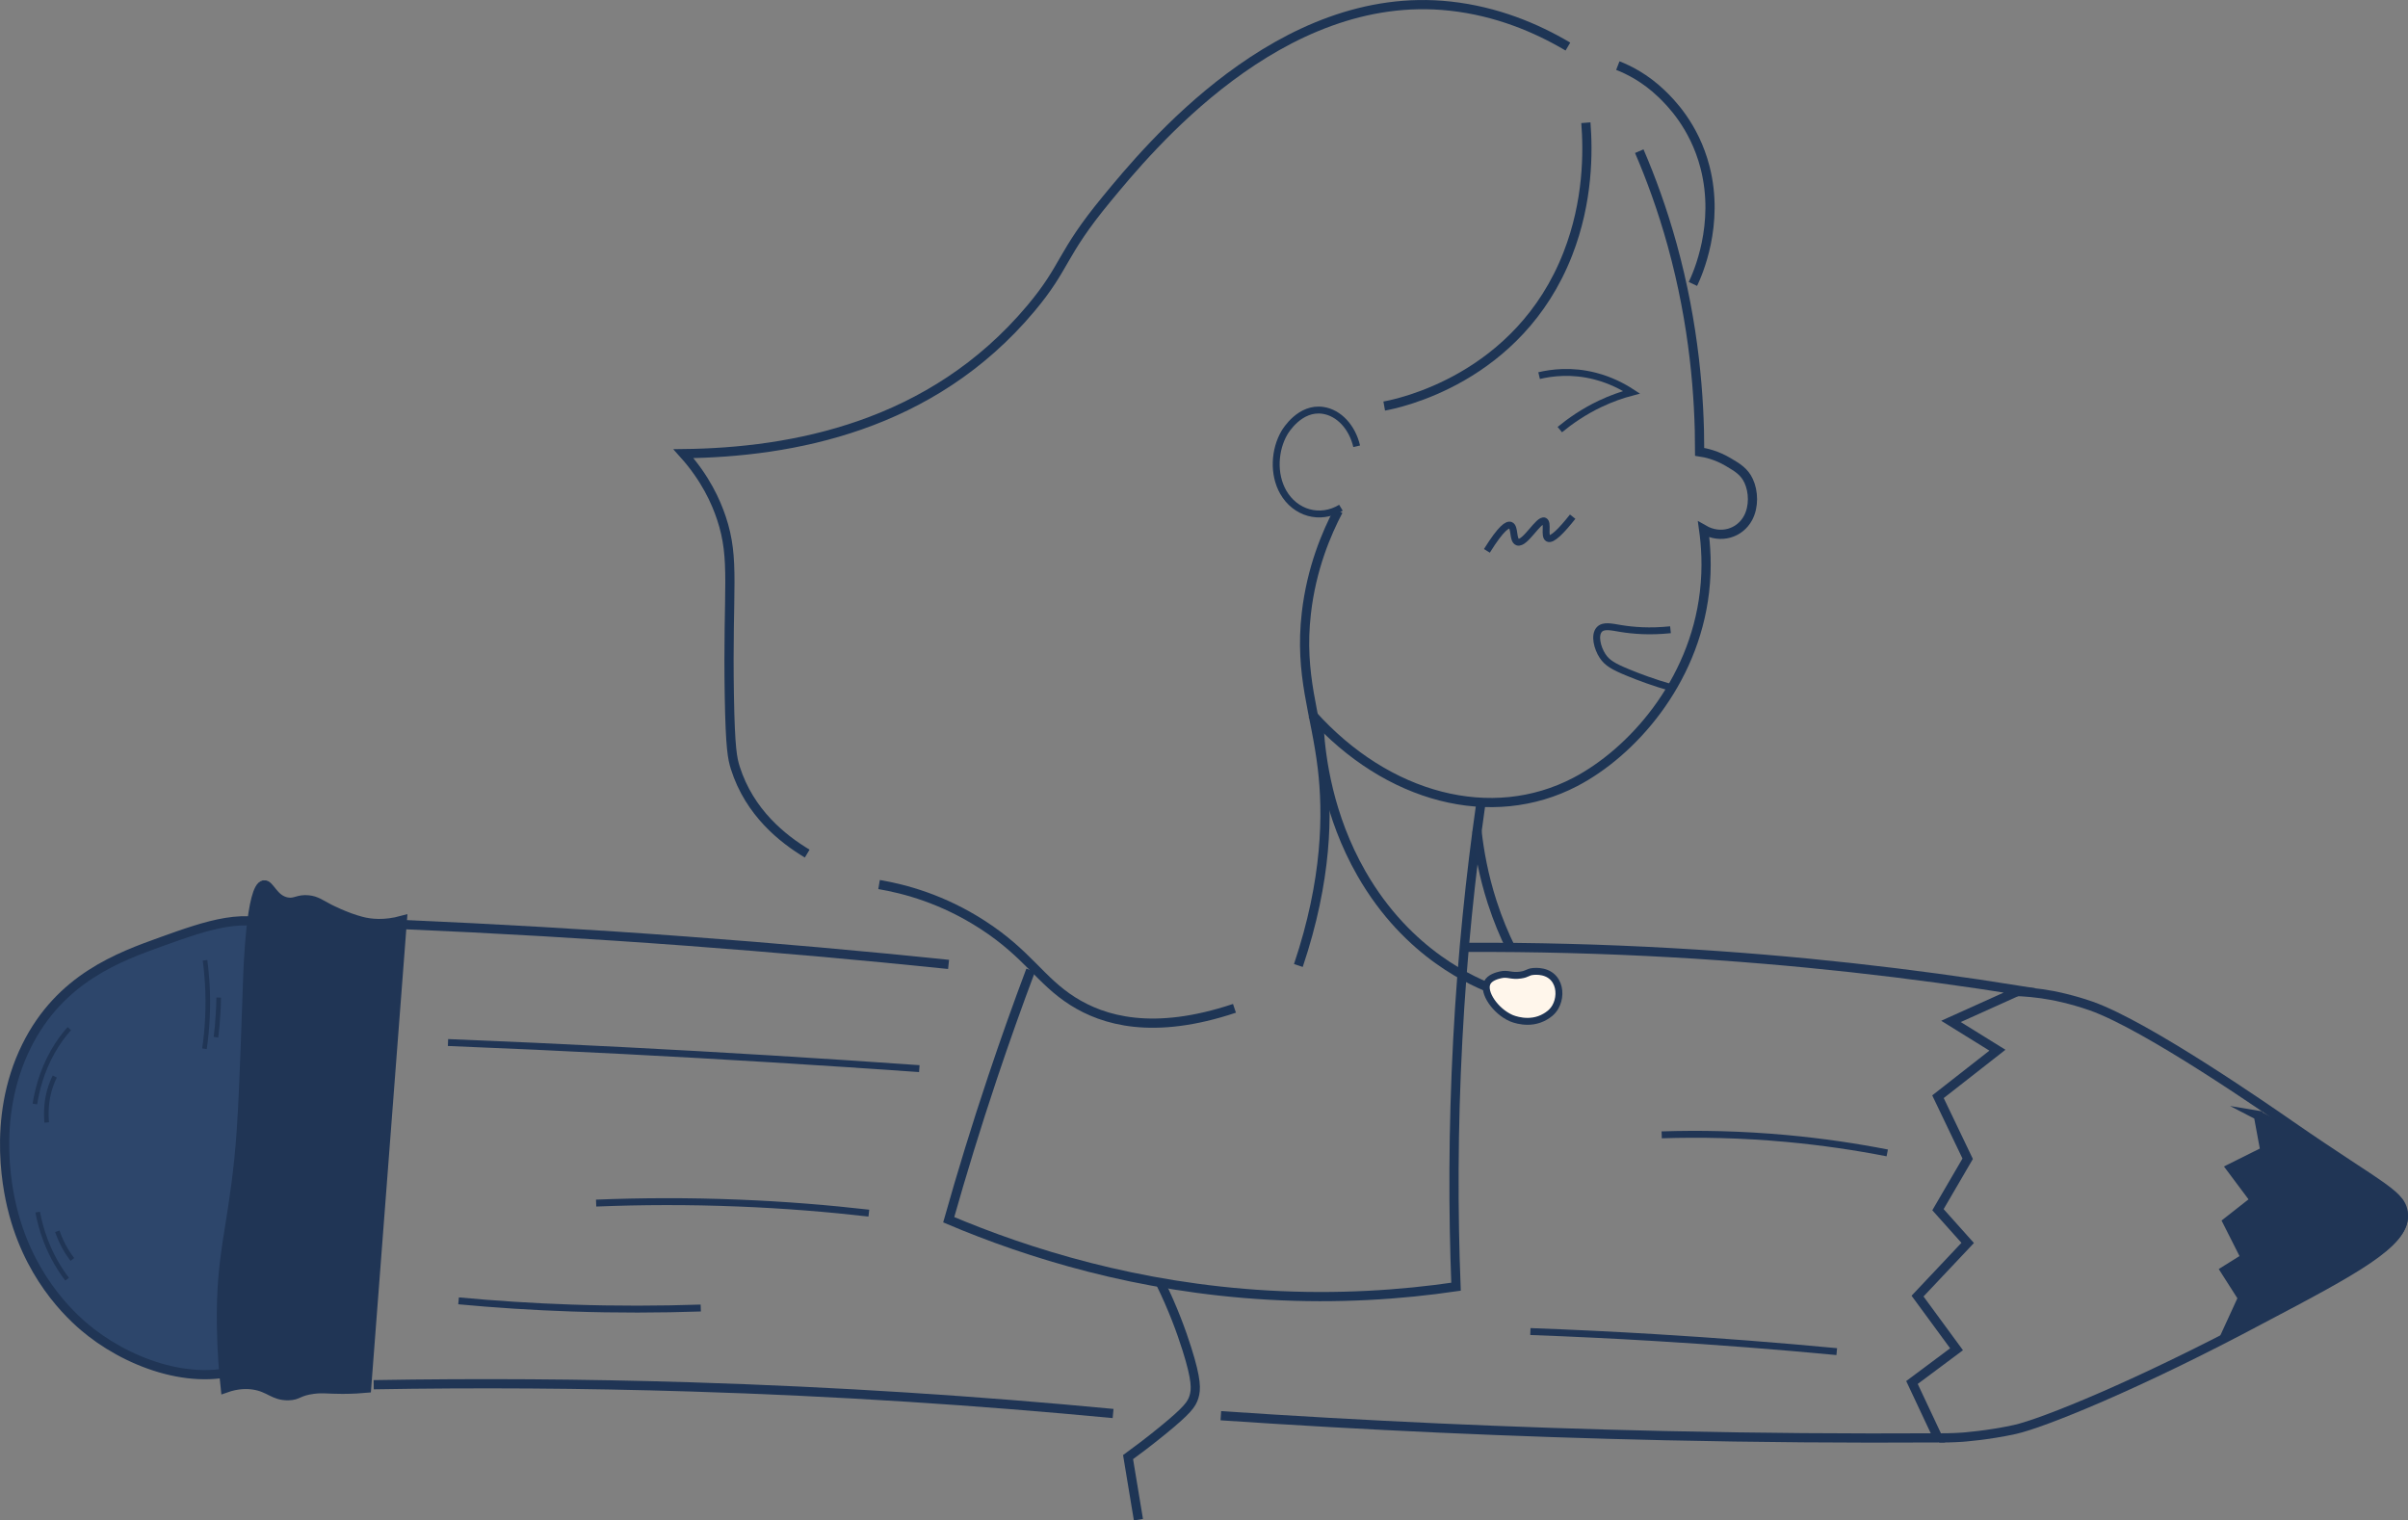 <?xml version="1.0" encoding="UTF-8"?>
<svg id="Layer_1" data-name="Layer 1" xmlns="http://www.w3.org/2000/svg" viewBox="0 0 1046.24 660.58">
  <rect x="0" y="0" width="1046.24" height="660.58" fill="#808080" stroke="none"/>
  <defs>
    <style>
      .cls-1 {
        fill: #fff6eb;
      }

      .cls-1, .cls-2, .cls-3, .cls-4, .cls-5, .cls-6, .cls-7, .cls-8, .cls-9, .cls-10 {
        stroke-miterlimit: 10;
      }

      .cls-1, .cls-5, .cls-8, .cls-10 {
        stroke-width: 3px;
      }

      .cls-1, .cls-9, .cls-10 {
        stroke: #1f3555;
      }

      .cls-2 {
        fill: #2d466b;
      }

      .cls-2, .cls-3, .cls-4, .cls-7, .cls-9 {
        stroke-width: 4px;
      }

      .cls-2, .cls-3, .cls-6, .cls-7, .cls-8 {
        stroke: #203555;
      }

      .cls-3 {
        fill: #203555;
      }

      .cls-4, .cls-5 {
        stroke: #1e3555;
      }

      .cls-4, .cls-5, .cls-6, .cls-7, .cls-8, .cls-9, .cls-10 {
        fill: none;
      }

      .cls-6 {
        stroke-width: 2px;
      }
    </style>
  </defs>
  <path class="cls-7" d="M174.66,401.67c40.29,1.72,81.5,4.1,123.59,7.22,38.78,2.88,76.75,6.27,113.89,10.11"/>
  <path class="cls-7" d="M162.36,601.61c44.52-.76,90.56-.51,138.03.96,63.74,1.98,124.89,6,183.23,11.55"/>
  <path class="cls-7" d="M530.44,615.08c62.4,4.22,126.74,7.2,192.92,8.66,40.25.89,79.81,1.19,118.67.97-3.77-8.02-7.54-16.04-11.31-24.06,6.46-4.81,12.91-9.62,19.37-14.44-5.65-7.7-11.3-15.4-16.95-23.1,7.26-7.7,14.53-15.4,21.79-23.1-4.3-4.81-8.61-9.62-12.91-14.44,4.3-7.38,8.61-14.76,12.91-22.13-4.3-8.98-8.61-17.96-12.91-26.95,8.61-6.74,17.22-13.47,25.83-20.21-6.73-4.17-13.45-8.34-20.18-12.51,9.96-4.49,19.91-8.98,29.87-13.47-46.86-7.52-97.29-13.32-150.94-16.36-30.78-1.74-60.51-2.46-89.09-2.34"/>
  <path class="cls-7" d="M875.15,430.74c4.17.11,10,.52,16.87,1.82,0,0,8.21,1.55,16.64,4.54,24.52,8.7,77.35,45.47,86.86,52.05,40.02,27.69,48.64,29.83,48.71,38.94.09,12.24-20.42,23.29-61.44,44.88-54.04,28.86-95.46,45.46-107.32,48.08-11.77,2.6-22.98,3.37-22.98,3.37-4.4.29-7.95.31-9.96.3"/>
  <path class="cls-3" d="M981.21,484.59c8.8,4.53,21.66,11.49,36.87,20.99,23.77,14.85,25.98,18.85,26.15,22.5.47,10.45-15.77,19.65-43.13,34.81-14.15,7.83-26.07,13.35-33.97,16.8,2.42-5.27,4.83-10.53,7.25-15.8-2.53-3.97-5.07-7.94-7.6-11.91,2.95-1.85,5.91-3.69,8.86-5.54-2.63-5.2-5.25-10.4-7.88-15.6,3.99-3.13,7.97-6.26,11.96-9.4-3.47-4.64-6.94-9.28-10.41-13.93,4.93-2.46,9.85-4.92,14.78-7.38-.96-5.18-1.91-10.36-2.87-15.54Z"/>
  <path class="cls-2" d="M122.4,404.23c-14.29-8.74-32.74-2.12-52.1,4.83-18.48,6.63-44.19,15.89-58.83,45.5-15.83,32.01-7.5,65.65-5.46,73.1,8.2,29.99,26.8,46.04,33.62,51.31,19.25,14.9,49.26,24.91,71.88,13.03,52.23-27.43,50.15-163.78,10.9-187.78Z"/>
  <path class="cls-3" d="M114.7,384.46c-5.72.64-6.93,36.2-7.14,42.43-1.39,40.34-2.09,60.51-3.78,76.93-3.26,31.59-7.94,41.72-7.56,71.8.15,11.6.98,21.14,1.68,27.51,5.33-1.91,9.46-1.81,12.19-1.4,7.03,1.05,8.72,4.75,15.13,4.66,4.54-.06,4.15-1.93,10.93-2.8,4.28-.55,5.93,0,12.61,0,4.54,0,8.21-.26,10.51-.47,5.18-67.76,10.37-135.53,15.55-203.29-7.83,2.14-13.74,1.47-17.65.47-7.05-1.8-14.29-5.6-14.29-5.6-3.92-2.06-5.52-3.37-8.82-3.73-4.53-.49-5.71,1.54-9.24.93-6.02-1.03-7.56-7.74-10.09-7.46Z"/>
  <path class="cls-6" d="M30.12,446.9c-2.27,2.53-4.8,5.83-7.17,10.02-4.91,8.65-6.9,17.11-7.79,22.73"/>
  <path class="cls-6" d="M23.79,467.71c-.6,1.21-1.19,2.56-1.71,4.07-2.14,6.23-2.13,12.06-1.79,15.9"/>
  <path class="cls-6" d="M16.37,526.62c.67,3.54,1.72,7.71,3.41,12.2,2.87,7.58,6.49,13.18,9.38,16.94"/>
  <path class="cls-6" d="M24.9,534.94c.46,1.35,1.02,2.78,1.71,4.27,1.54,3.33,3.27,5.97,4.83,7.98"/>
  <path class="cls-6" d="M89.08,417.21c.4,2.99.72,6.15.93,9.47.7,10.98.01,20.78-1.17,28.96"/>
  <path class="cls-6" d="M95.02,433.41c-.04,2.26-.12,4.61-.26,7.05-.21,3.6-.53,7-.92,10.18"/>
  <path class="cls-8" d="M194.65,452.94c25.18,1.01,50.54,2.17,76.06,3.49,43.43,2.24,86.34,4.86,128.72,7.85"/>
  <path class="cls-8" d="M259.01,522.7c19.51-.79,40.28-.89,62.17,0,19.77.8,38.57,2.33,56.32,4.36"/>
  <path class="cls-8" d="M664.93,578.51c17.77.65,35.81,1.52,54.12,2.62,26.94,1.62,53.28,3.67,78.99,6.1"/>
  <path class="cls-8" d="M721.98,493.05c16.47-.55,34.59-.21,54.08,1.57,15.72,1.44,30.4,3.64,43.92,6.28"/>
  <path class="cls-8" d="M199.24,565.17c15.63,1.46,31.99,2.54,49.02,3.12,19.61.67,38.38.6,56.21,0"/>
  <path class="cls-4" d="M681.23,20.23c-13.9-8.23-31.12-15.39-51.18-17.58-73.94-8.09-131.48,62.31-149.21,83.78-20.27,24.54-17.46,29.1-32.96,47.58-43.18,51.48-103.86,62.54-150.94,63.09,9.59,10.66,14.12,20.87,16.48,27.93,6.1,18.24,2.63,30.27,3.47,77.57.4,22.63,1.32,26.99,2.6,31.03,6.18,19.45,20.59,30.85,31.23,37.23"/>
  <path class="cls-4" d="M381.94,384.3c11.15,1.9,27.63,6.24,45.11,17.58,19.61,12.72,24.92,24.16,39.04,33.1,13.29,8.41,34.88,14.93,70.27,3.1"/>
  <path class="cls-4" d="M581.47,221.92c-5.14,9.79-11.64,24.98-13.88,44.47-3.11,27.01,4.11,43.51,6.94,67.23,2.35,19.66,2.18,48.41-10.41,85.85"/>
  <path class="cls-4" d="M689.04,53.32c1,12.65,1.04,34.18-7.81,56.89-21.33,54.77-74.47,65.25-79.81,66.2"/>
  <path class="cls-4" d="M702.92,28.5c4.68,1.82,11.77,5.3,18.94,12.16,3.69,3.53,14.29,13.94,18.94,31.97,6.44,24.97-3.22,46.45-5.25,50.73"/>
  <path class="cls-4" d="M712.24,65.68c5.03,11.69,10.02,25.25,14.28,40.65,9.64,34.89,11.98,66.36,11.95,89.99,2.87.42,7.4,1.46,12.39,4.41,4.04,2.38,7.01,4.14,8.9,8.2,2.15,4.63,2.38,11.18-.24,16.08-3.56,6.67-11.88,9.34-19.31,5.07.92,6.57,1.67,16.07.36,27.19-4.65,39.67-31.79,69.74-56.12,82.45-36.23,18.92-81.55,7.3-114.4-29.35"/>
  <path class="cls-4" d="M643.4,349.13c-4.4,30.83-8.04,65.17-10.02,102.59-2.07,39-2.02,74.98-.76,107.31-23.66,3.47-51.14,5.38-81.61,3.64-56.79-3.24-104.06-18.03-138.81-32.74,5.62-19.89,11.94-40.55,19.07-61.84,5.42-16.18,10.95-31.7,16.54-46.56"/>
  <path class="cls-4" d="M504.11,557.21c5.59,11.38,9.22,21.4,11.56,28.81,4.32,13.66,4.05,17.74,3.08,20.9-.97,3.16-2.76,5.74-13.74,14.69-6.08,4.95-11.24,8.82-14.88,11.46,1.5,9.06,3,18.12,4.5,27.18"/>
  <path class="cls-4" d="M573.18,316.87c.8,12.29,3.89,37.38,18.34,62.63,20.22,35.32,49.19,47.4,58.46,50.78"/>
  <path class="cls-5" d="M589.46,193.89c-1.97-8.41-7.76-14.56-14.61-15.59-10-1.51-16.23,8.77-16.8,9.74-4.29,7.35-4.99,17.92-.51,25.78,5.16,9.06,15.93,12.31,25.08,6.78"/>
  <path class="cls-5" d="M668.72,163.19c5.34-1.26,14.12-2.46,24.48.25,6.59,1.72,11.88,4.51,15.69,6.99-4.04,1.07-8.65,2.64-13.6,4.99-7.23,3.43-13.09,7.53-17.58,11.23"/>
  <path class="cls-5" d="M725.8,273.6c-9.06.96-16.37.32-21.67-.55-3.99-.66-7.47-1.54-9.29.5-2.17,2.44-.87,7.89,1.44,11.42,2.02,3.07,4.76,4.63,10.97,7.19,4.7,1.95,11.19,4.39,19.15,6.67"/>
  <path class="cls-1" d="M646.13,427.07c-1.89,4.14,3.55,12.16,10.33,15.21.61.27,8.07,3.48,14.94-.6,1.13-.67,3.04-1.84,4.41-4.24,1.83-3.23,2.16-7.75.17-11.12-2.9-4.93-8.94-4.33-9.9-4.24-2.45.24-2.29,1.1-5.37,1.55-4.28.63-5.45-.89-8.87-.07-1.15.27-4.61,1.1-5.71,3.51Z"/>
  <path class="cls-10" d="M646.03,239.33c6.3-10.12,8.97-11.59,10.25-11.12,2.03.75.87,6.49,3.06,7.28,3.25,1.17,9.25-10.31,11.7-9.12,1.65.8-.18,6.46,1.51,7.49,1.7,1.05,5.92-3.28,10.75-9.39"/>
  <path class="cls-9" d="M641.74,361.14c.95,8.52,2.81,19.14,6.56,30.77,2.52,7.82,5.39,14.53,8.15,20.11"/>
</svg>